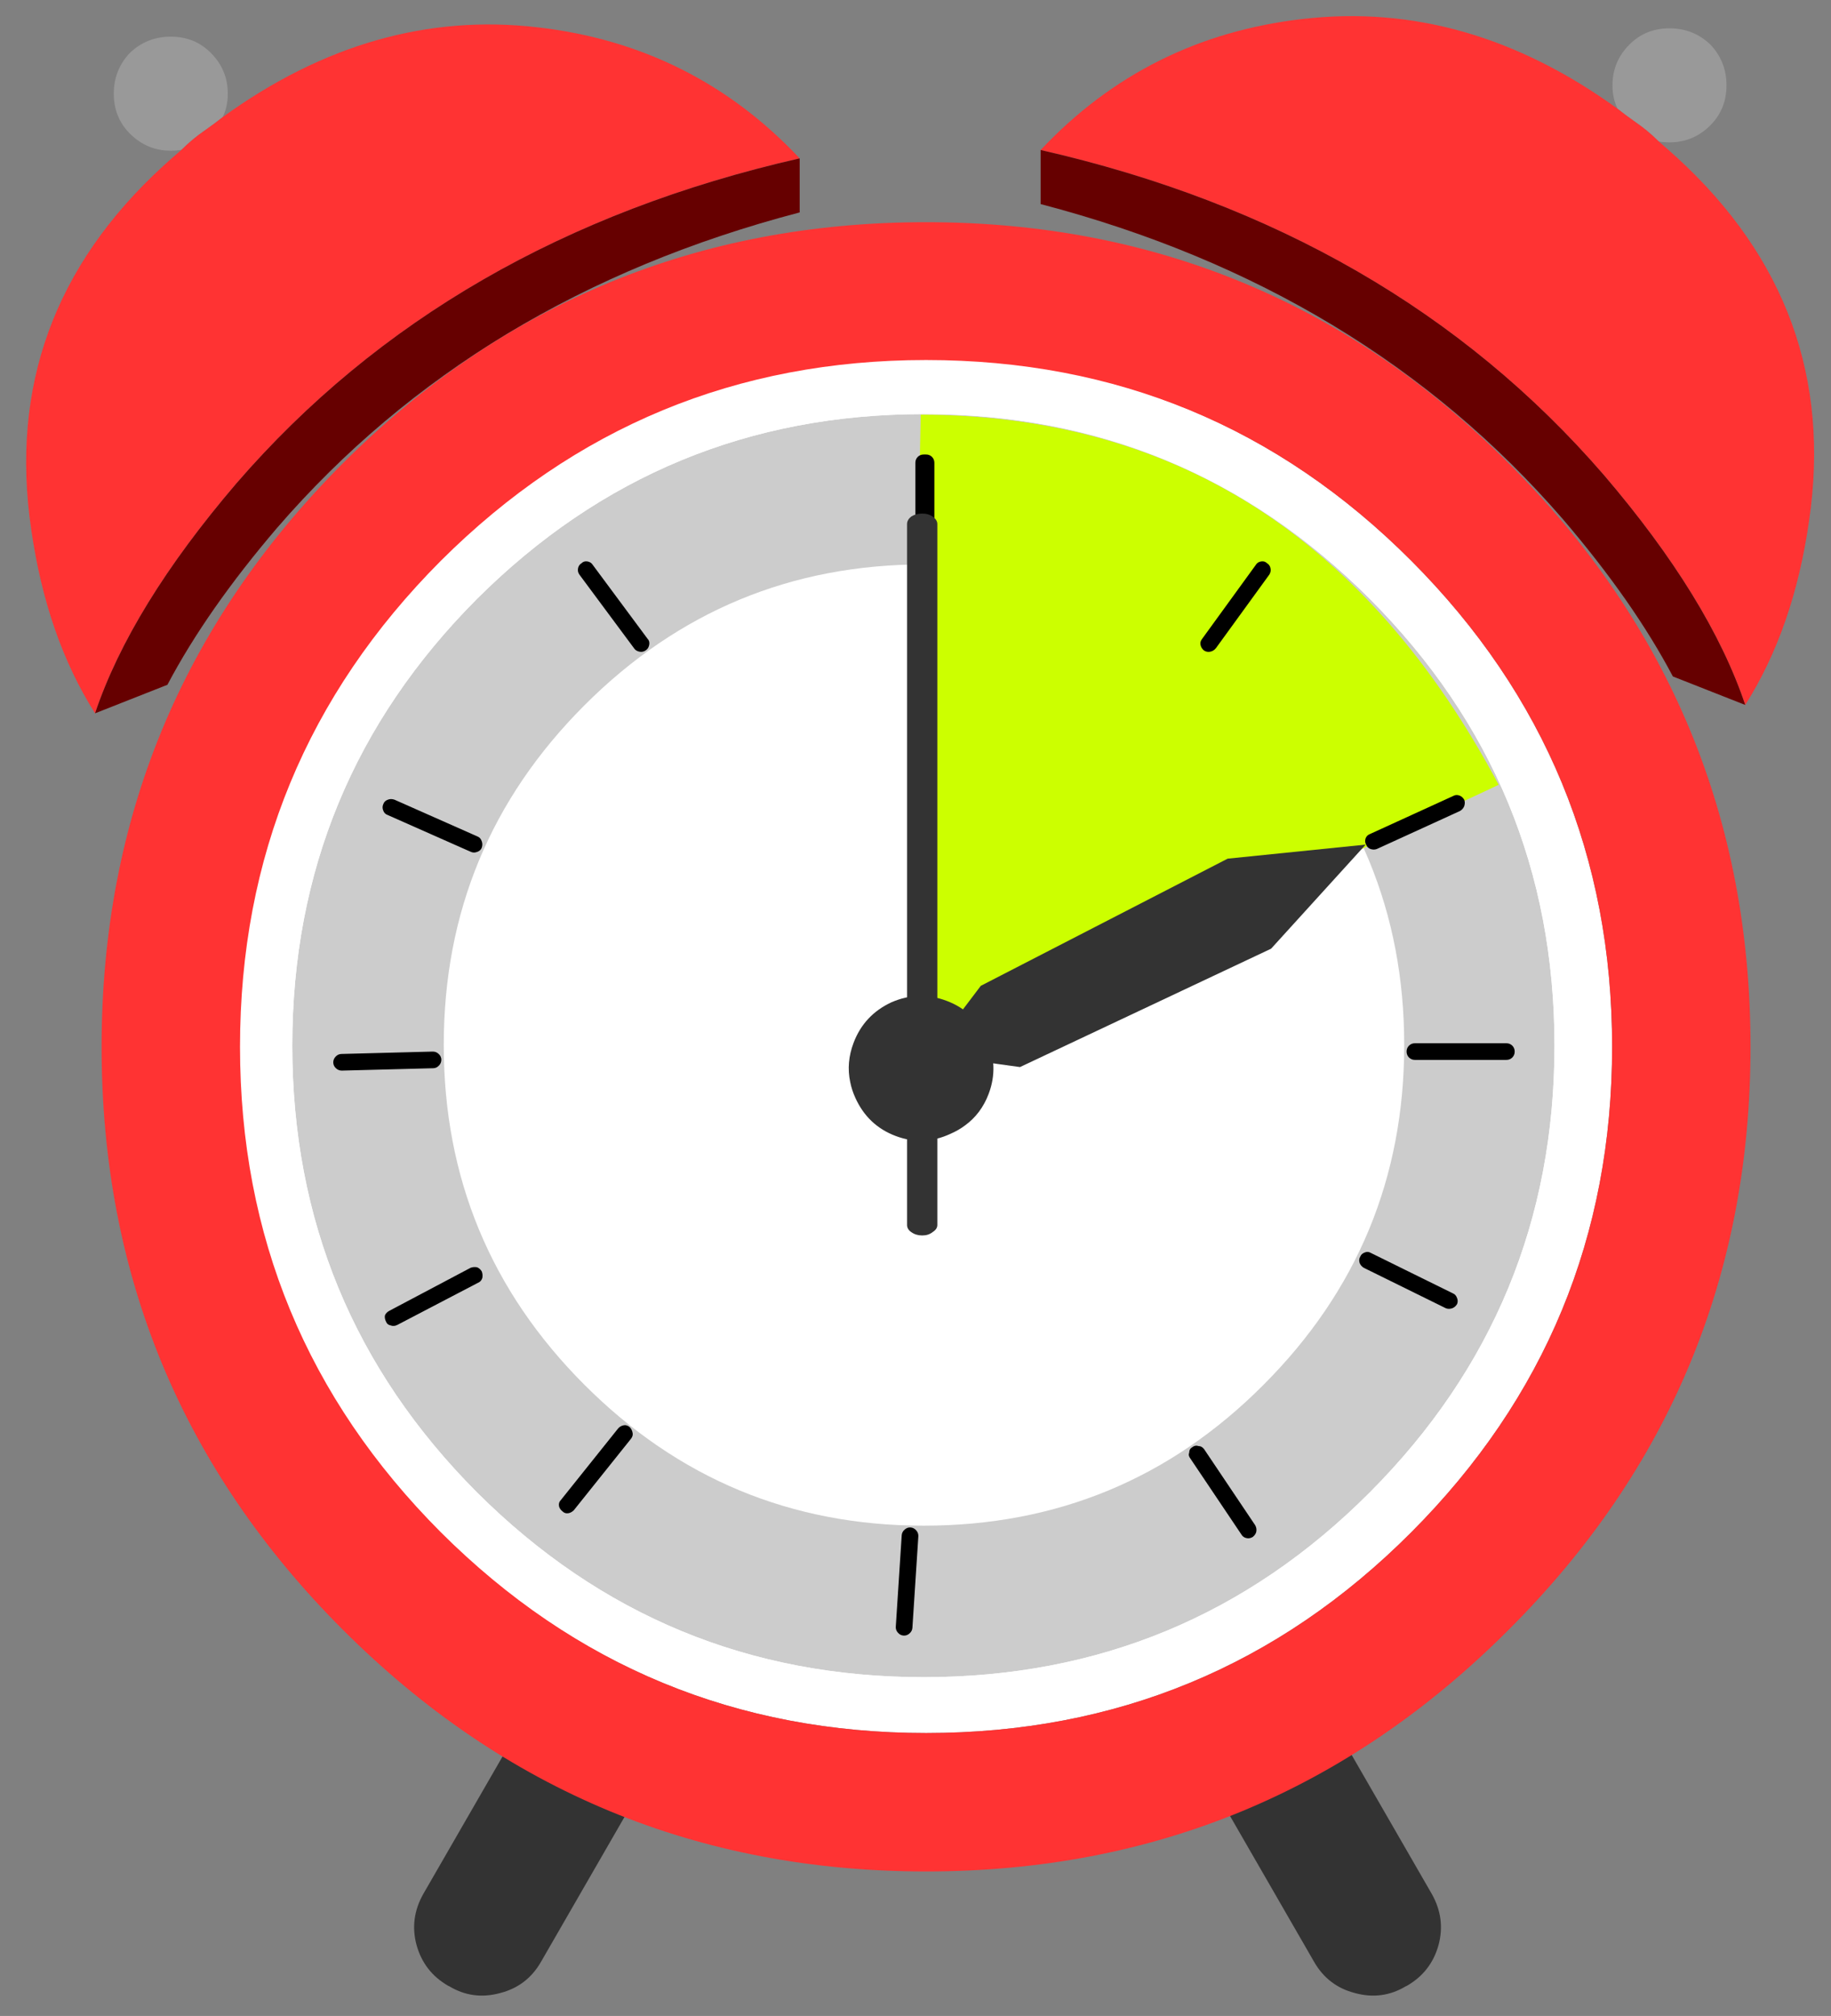 <?xml version="1.0" encoding="utf-8"?>
<!-- Generator: Adobe Illustrator 15.1.0, SVG Export Plug-In . SVG Version: 6.00 Build 0)  -->
<!DOCTYPE svg PUBLIC "-//W3C//DTD SVG 1.1//EN" "http://www.w3.org/Graphics/SVG/1.1/DTD/svg11.dtd">
<svg version="1.1" id="Layer_1" xmlns="http://www.w3.org/2000/svg" xmlns:xlink="http://www.w3.org/1999/xlink" x="0px" y="0px"
	 width="240.165px" height="264.365px" viewBox="509.219 289.552 240.165 264.365"
	 enable-background="new 509.219 289.552 240.165 264.365" xml:space="preserve">
<rect x="509.219" y="289.552" width="240.165" height="264.365" fill="#808080" stroke="none"/>
<g id="Layer_2">
	<g id="Layer_3">
		<g>
			<path fill="#FFFFFF" d="M694.34,363.1c17.557,17.609,26.334,38.853,26.334,63.73c0,24.828-8.777,46.047-26.334,63.653
				c-17.503,17.556-38.723,26.334-63.653,26.334c-24.827,0-46.044-8.778-63.652-26.334c-17.557-17.606-26.334-38.825-26.334-63.653
				c0-24.879,8.777-46.121,26.334-63.73c17.608-17.556,38.825-26.334,63.652-26.334C655.617,336.766,676.837,345.544,694.34,363.1z"
				/>
			<path fill="#333333" d="M568.048,549.99c-2.148-1.222-3.545-3.021-4.2-5.399c-0.615-2.315-0.313-4.548,0.905-6.693l11-19.075
				c1.257-2.081,3.03-3.486,5.322-4.218c2.417-0.591,4.699-0.273,6.845,0.946l0.075,0.02c2.082,1.258,3.435,3.044,4.048,5.361
				c0.69,2.441,0.408,4.705-0.851,6.788l-10.997,19.074c-1.221,2.146-3.016,3.521-5.381,4.124c-2.38,0.652-4.611,0.351-6.694-0.906
				L568.048,549.99z"/>
			<path fill="#333333" d="M693.716,549.99c2.147-1.222,3.547-3.021,4.198-5.399c0.615-2.315,0.313-4.548-0.904-6.693l-11-19.075
				c-1.258-2.081-3.031-3.486-5.323-4.218c-2.416-0.591-4.698-0.272-6.845,0.946l-0.075,0.02c-2.082,1.259-3.435,3.044-4.048,5.361
				c-0.691,2.441-0.408,4.705,0.851,6.788l10.997,19.074c1.221,2.146,3.016,3.521,5.381,4.124c2.38,0.652,4.61,0.351,6.693-0.906
				L693.716,549.99z"/>
			<path fill="#999999" d="M538.43,304.906c-0.586,0.476-1.386,1.069-2.4,1.786c-1.024,0.697-2.03,1.535-3.013,2.512
				c-0.443,0.072-0.909,0.11-1.396,0.11c-2.083,0-3.869-0.744-5.357-2.232c-1.412-1.412-2.121-3.161-2.121-5.246
				c0-2.081,0.709-3.867,2.121-5.355c1.488-1.416,3.274-2.121,5.357-2.121s3.833,0.705,5.245,2.121
				c1.488,1.488,2.234,3.274,2.234,5.355C539.101,302.961,538.878,303.983,538.43,304.906z"/>
			<path fill="#FF3333" d="M614.108,310.321c-30.733,6.993-55.364,21.206-73.892,42.639c-9.228,10.788-15.403,20.836-18.53,30.136
				c-4.24-6.695-7.03-14.733-8.371-24.109c-2.752-18.678,3.015-34.563,17.3-47.661c0.803-0.731,1.604-1.438,2.401-2.119
				c0.982-0.977,1.987-1.813,3.013-2.512c1.014-0.717,1.814-1.312,2.4-1.786c13.158-9.521,26.925-13.447,41.299-11.775
				C593.347,294.693,604.805,300.424,614.108,310.321z"/>
			<path fill="#660000" d="M521.687,383.095c3.127-9.3,9.303-19.348,18.53-30.136c18.527-21.433,43.158-35.646,73.892-42.639v7.087
				c-28.25,7.399-51.095,21.185-68.534,41.355c-6.148,7.188-10.947,14.054-14.397,20.591L521.687,383.095z"/>
			<g>
				<path fill="#CCCCCC" d="M630.377,363.568c-17.351,0-32.18,6.154-44.489,18.465c-12.312,12.312-18.464,27.165-18.464,44.563
					c0,17.4,6.153,32.256,18.464,44.565c12.31,12.31,27.139,18.464,44.489,18.464c17.449,0,32.306-6.154,44.563-18.464
					c12.311-12.311,18.465-27.165,18.465-44.565c0-17.398-6.154-32.253-18.465-44.563
					C662.682,369.723,647.826,363.568,630.377,363.568z M688.885,368.086c16.153,16.204,24.23,35.735,24.23,58.591
					c0,22.853-8.077,42.382-24.23,58.588c-16.103,16.152-35.604,24.229-58.509,24.229c-22.856,0-42.387-8.077-58.591-24.229
					c-16.152-16.206-24.229-35.735-24.229-58.588c0-22.854,8.077-42.386,24.229-58.591c16.205-16.152,35.734-24.229,58.591-24.229
					C653.28,343.856,672.783,351.934,688.885,368.086z"/>
				<path fill="#FFFFFF" d="M688.885,368.086c-16.103-16.152-35.604-24.229-58.509-24.229c-22.856,0-42.387,8.077-58.591,24.229
					c-16.152,16.204-24.229,35.735-24.229,58.591c0,22.853,8.077,42.382,24.229,58.588c16.205,16.152,35.734,24.229,58.591,24.229
					c22.903,0,42.406-8.077,58.509-24.229c16.153-16.206,24.23-35.735,24.23-58.588C713.116,403.822,705.039,384.29,688.885,368.086
					z M694.028,362.945c17.556,17.606,26.334,38.853,26.334,63.731c0,24.826-8.778,46.045-26.334,63.651
					c-17.504,17.557-38.722,26.333-63.651,26.333c-24.828,0-46.048-8.776-63.654-26.333c-17.557-17.606-26.333-38.825-26.333-63.651
					c0-24.88,8.776-46.125,26.333-63.731c17.606-17.557,38.826-26.335,63.654-26.335
					C655.307,336.61,676.524,345.389,694.028,362.945z"/>
			</g>
			<path fill="#CCFF00" d="M628.309,428.779l1.678-84.846c33.343,0.063,58.612,16.242,75.806,48.538L628.309,428.779z"/>
			<g>
				<path d="M552.93,428.895c-0.003-0.3,0.101-0.56,0.313-0.778c0.201-0.223,0.448-0.338,0.74-0.351l11.997-0.312
					c0.301-0.004,0.563,0.102,0.779,0.312c0.222,0.201,0.341,0.447,0.351,0.739c0.005,0.302-0.1,0.561-0.312,0.778
					c-0.201,0.224-0.447,0.341-0.739,0.353l-11.999,0.313c-0.301,0.003-0.563-0.101-0.779-0.313
					C553.058,429.436,552.942,429.188,552.93,428.895z M629.674,491.03l-0.779,11.997c-0.026,0.297-0.155,0.543-0.39,0.741
					c-0.224,0.199-0.482,0.291-0.779,0.271c-0.295-0.025-0.542-0.156-0.739-0.39c-0.201-0.224-0.291-0.481-0.271-0.779l0.778-11.998
					c0.025-0.297,0.156-0.544,0.391-0.739c0.224-0.2,0.481-0.292,0.777-0.272c0.298,0.026,0.544,0.155,0.741,0.391
					C629.6,490.474,629.69,490.733,629.674,491.03z M706.805,426.363c0.304-0.002,0.563,0.103,0.778,0.313
					c0.21,0.214,0.314,0.475,0.313,0.777c0.002,0.304-0.104,0.563-0.313,0.779c-0.217,0.21-0.476,0.313-0.778,0.312h-11.997
					c-0.305,0.003-0.563-0.102-0.779-0.312c-0.21-0.216-0.314-0.477-0.313-0.779c-0.003-0.304,0.103-0.563,0.313-0.777
					c0.216-0.212,0.476-0.315,0.779-0.313H706.805z M630.531,349.154c0.05-0.001,0.103-0.001,0.154,0
					c0.305-0.002,0.563,0.103,0.779,0.312c0.21,0.217,0.313,0.476,0.313,0.778v11.999c0.001,0.304-0.103,0.564-0.313,0.779
					c-0.217,0.212-0.476,0.315-0.779,0.313c-0.053,0-0.104,0-0.154,0c-0.053,0-0.104,0-0.154,0
					c-0.306,0.004-0.565-0.101-0.779-0.313c-0.212-0.215-0.316-0.477-0.313-0.779v-11.999c-0.003-0.304,0.103-0.563,0.313-0.778
					c0.214-0.209,0.475-0.313,0.779-0.312C630.428,349.153,630.479,349.153,630.531,349.154z"/>
			</g>
			<g>
				<path d="M590.253,476.928c0.206-0.259,0.465-0.416,0.777-0.468c0.259-0.053,0.519,0.025,0.779,0.233
					c0.207,0.207,0.336,0.467,0.39,0.779c0.053,0.259-0.026,0.519-0.233,0.779l-7.48,9.349c-0.207,0.207-0.44,0.338-0.7,0.39
					c-0.312,0.053-0.571-0.024-0.778-0.233c-0.261-0.207-0.417-0.441-0.469-0.701c-0.052-0.312,0.027-0.57,0.234-0.779
					L590.253,476.928z M571.863,399.251c0.259,0.104,0.441,0.312,0.545,0.621c0.104,0.263,0.104,0.547,0,0.858
					c-0.104,0.259-0.311,0.441-0.623,0.545c-0.26,0.104-0.519,0.104-0.778,0l-10.907-4.83c-0.313-0.104-0.52-0.312-0.623-0.624
					c-0.105-0.259-0.105-0.519,0-0.778c0.104-0.312,0.311-0.52,0.623-0.624c0.26-0.104,0.546-0.104,0.855,0L571.863,399.251z
					 M572.487,457.139c-0.104,0.311-0.286,0.52-0.545,0.623l-10.597,5.531c-0.312,0.155-0.596,0.183-0.856,0.078
					c-0.312-0.054-0.519-0.209-0.623-0.469c-0.156-0.311-0.21-0.597-0.156-0.855c0.104-0.26,0.312-0.469,0.622-0.623l10.598-5.61
					c0.259-0.104,0.545-0.129,0.856-0.077c0.261,0.104,0.468,0.286,0.623,0.546C572.512,456.54,572.539,456.826,572.487,457.139z
					 M665.592,479.344c0.259-0.208,0.545-0.26,0.855-0.157c0.262,0,0.493,0.131,0.701,0.39l6.7,9.975
					c0.157,0.259,0.209,0.545,0.157,0.855c-0.055,0.262-0.21,0.493-0.47,0.702c-0.259,0.154-0.521,0.206-0.778,0.154
					c-0.312-0.051-0.545-0.206-0.7-0.467l-6.701-9.974c-0.207-0.259-0.259-0.52-0.155-0.778
					C665.201,479.733,665.33,479.498,665.592,479.344z M699.793,459.163c0.261,0.104,0.44,0.313,0.547,0.623
					c0.104,0.261,0.104,0.521,0,0.779c-0.157,0.26-0.364,0.442-0.623,0.546c-0.313,0.104-0.601,0.104-0.857,0l-10.753-5.299
					c-0.259-0.155-0.44-0.362-0.545-0.624c-0.104-0.31-0.077-0.596,0.079-0.854c0.104-0.261,0.311-0.44,0.623-0.547
					c0.26-0.104,0.519-0.076,0.777,0.078L699.793,459.163z M699.793,393.953c0.261-0.156,0.547-0.183,0.857-0.078
					c0.259,0.104,0.467,0.285,0.624,0.544c0.104,0.262,0.104,0.547,0,0.857c-0.104,0.259-0.286,0.468-0.546,0.624l-10.908,4.985
					c-0.26,0.104-0.546,0.104-0.855,0c-0.261-0.104-0.441-0.286-0.545-0.545c-0.156-0.261-0.184-0.545-0.079-0.858
					c0.104-0.259,0.286-0.441,0.545-0.545L699.793,393.953z M674.629,363.179c0.312-0.052,0.569,0.023,0.778,0.232
					c0.261,0.156,0.415,0.39,0.467,0.701c0.053,0.259,0,0.521-0.154,0.779l-7.013,9.66c-0.208,0.262-0.469,0.416-0.778,0.469
					c-0.261,0.051-0.521,0-0.779-0.156c-0.26-0.208-0.417-0.469-0.469-0.778c-0.052-0.261,0.027-0.521,0.233-0.778l7.014-9.663
					C674.082,363.386,674.316,363.23,674.629,363.179z M586.277,363.179c0.313,0.052,0.544,0.207,0.702,0.466l7.168,9.663
					c0.207,0.206,0.285,0.466,0.233,0.778c-0.055,0.311-0.182,0.545-0.391,0.7c-0.26,0.208-0.546,0.285-0.855,0.234
					c-0.313-0.053-0.545-0.184-0.702-0.391l-7.168-9.66c-0.207-0.261-0.286-0.547-0.233-0.857c0.052-0.313,0.208-0.545,0.467-0.701
					C585.705,363.202,585.967,363.127,586.277,363.179z"/>
			</g>
			<path fill="#999999" d="M721.389,303.812c0.587,0.475,1.388,1.071,2.398,1.786c1.025,0.7,2.031,1.537,3.016,2.512
				c0.44,0.076,0.905,0.111,1.394,0.111c2.085,0,3.871-0.744,5.357-2.233c1.414-1.412,2.122-3.162,2.122-5.245
				s-0.708-3.867-2.122-5.356c-1.486-1.412-3.272-2.12-5.357-2.12c-2.082,0-3.832,0.708-5.245,2.12
				c-1.487,1.489-2.231,3.273-2.231,5.356C720.719,301.866,720.94,302.889,721.389,303.812z"/>
			<path fill="#FF3333" d="M645.712,309.226c30.733,6.993,55.361,21.206,73.891,42.638c9.228,10.789,15.402,20.836,18.53,30.137
				c4.239-6.695,7.03-14.733,8.37-24.109c2.753-18.677-3.014-34.563-17.301-47.659c-0.802-0.731-1.603-1.438-2.398-2.121
				c-0.983-0.975-1.989-1.812-3.016-2.512c-1.012-0.715-1.813-1.313-2.398-1.786c-13.157-9.521-26.924-13.446-41.298-11.773
				C666.474,293.6,655.015,299.327,645.712,309.226z"/>
			<path fill="#660000" d="M738.133,381.998c-3.128-9.3-9.304-19.347-18.53-30.136c-18.528-21.432-43.156-35.645-73.891-42.638
				v7.089c28.251,7.398,51.096,21.183,68.533,41.354c6.147,7.188,10.947,14.054,14.398,20.593L738.133,381.998z"/>
			<g>
				<path fill="#FF3333" d="M694.34,363.1c-17.503-17.556-38.723-26.334-63.653-26.334c-24.827,0-46.044,8.778-63.652,26.334
					c-17.557,17.609-26.334,38.853-26.334,63.73c0,24.828,8.777,46.047,26.334,63.653c17.608,17.556,38.825,26.334,63.652,26.334
					c24.932,0,46.15-8.778,63.653-26.334c17.557-17.606,26.334-38.825,26.334-63.653C720.674,401.951,711.896,380.709,694.34,363.1z
					 M707.118,350.323c21.14,21.14,31.709,46.642,31.709,76.507s-10.569,55.344-31.709,76.432
					c-21.09,21.14-46.564,31.709-76.433,31.709c-29.864,0-55.368-10.569-76.507-31.709c-21.088-21.088-31.633-46.565-31.633-76.432
					c0-29.865,10.545-55.367,31.633-76.507c21.139-21.088,46.643-31.634,76.507-31.634
					C660.553,318.69,686.028,329.236,707.118,350.323z"/>
			</g>
			<g>
				<polygon fill="#333333" points="670.244,402.155 688.35,400.312 675.942,413.963 643.007,429.485 631.046,427.837 
					637.865,418.832 				"/>
			</g>
			<g>
				<path fill="#333333" d="M621.18,426.304c0.921-2.432,2.572-4.197,4.953-5.308c2.409-1.05,4.828-1.114,7.259-0.193
					c2.429,0.919,4.176,2.563,5.242,4.93c1.093,2.426,1.18,4.852,0.257,7.28c-0.654,1.729-1.691,3.109-3.11,4.138
					c-0.563,0.42-1.188,0.78-1.882,1.082c-2.382,1.11-4.789,1.202-7.218,0.282c-2.43-0.92-4.189-2.593-5.281-5.02
					c-0.307-0.68-0.528-1.36-0.662-2.045C620.378,429.75,620.524,428.032,621.18,426.304z"/>
			</g>
			<path fill="#333333" d="M631.545,357.289c0.414,0.292,0.62,0.62,0.62,0.985v91.92c0,0.365-0.206,0.676-0.62,0.933
				c-0.365,0.292-0.808,0.438-1.327,0.438h-0.075c-0.521,0-0.989-0.146-1.403-0.438c-0.365-0.257-0.545-0.566-0.545-0.933v-91.92
				c0-0.365,0.18-0.692,0.545-0.985c0.414-0.257,0.883-0.387,1.403-0.387h0.075C630.737,356.903,631.179,357.032,631.545,357.289z"
				/>
		</g>
	</g>
</g>
</svg>
